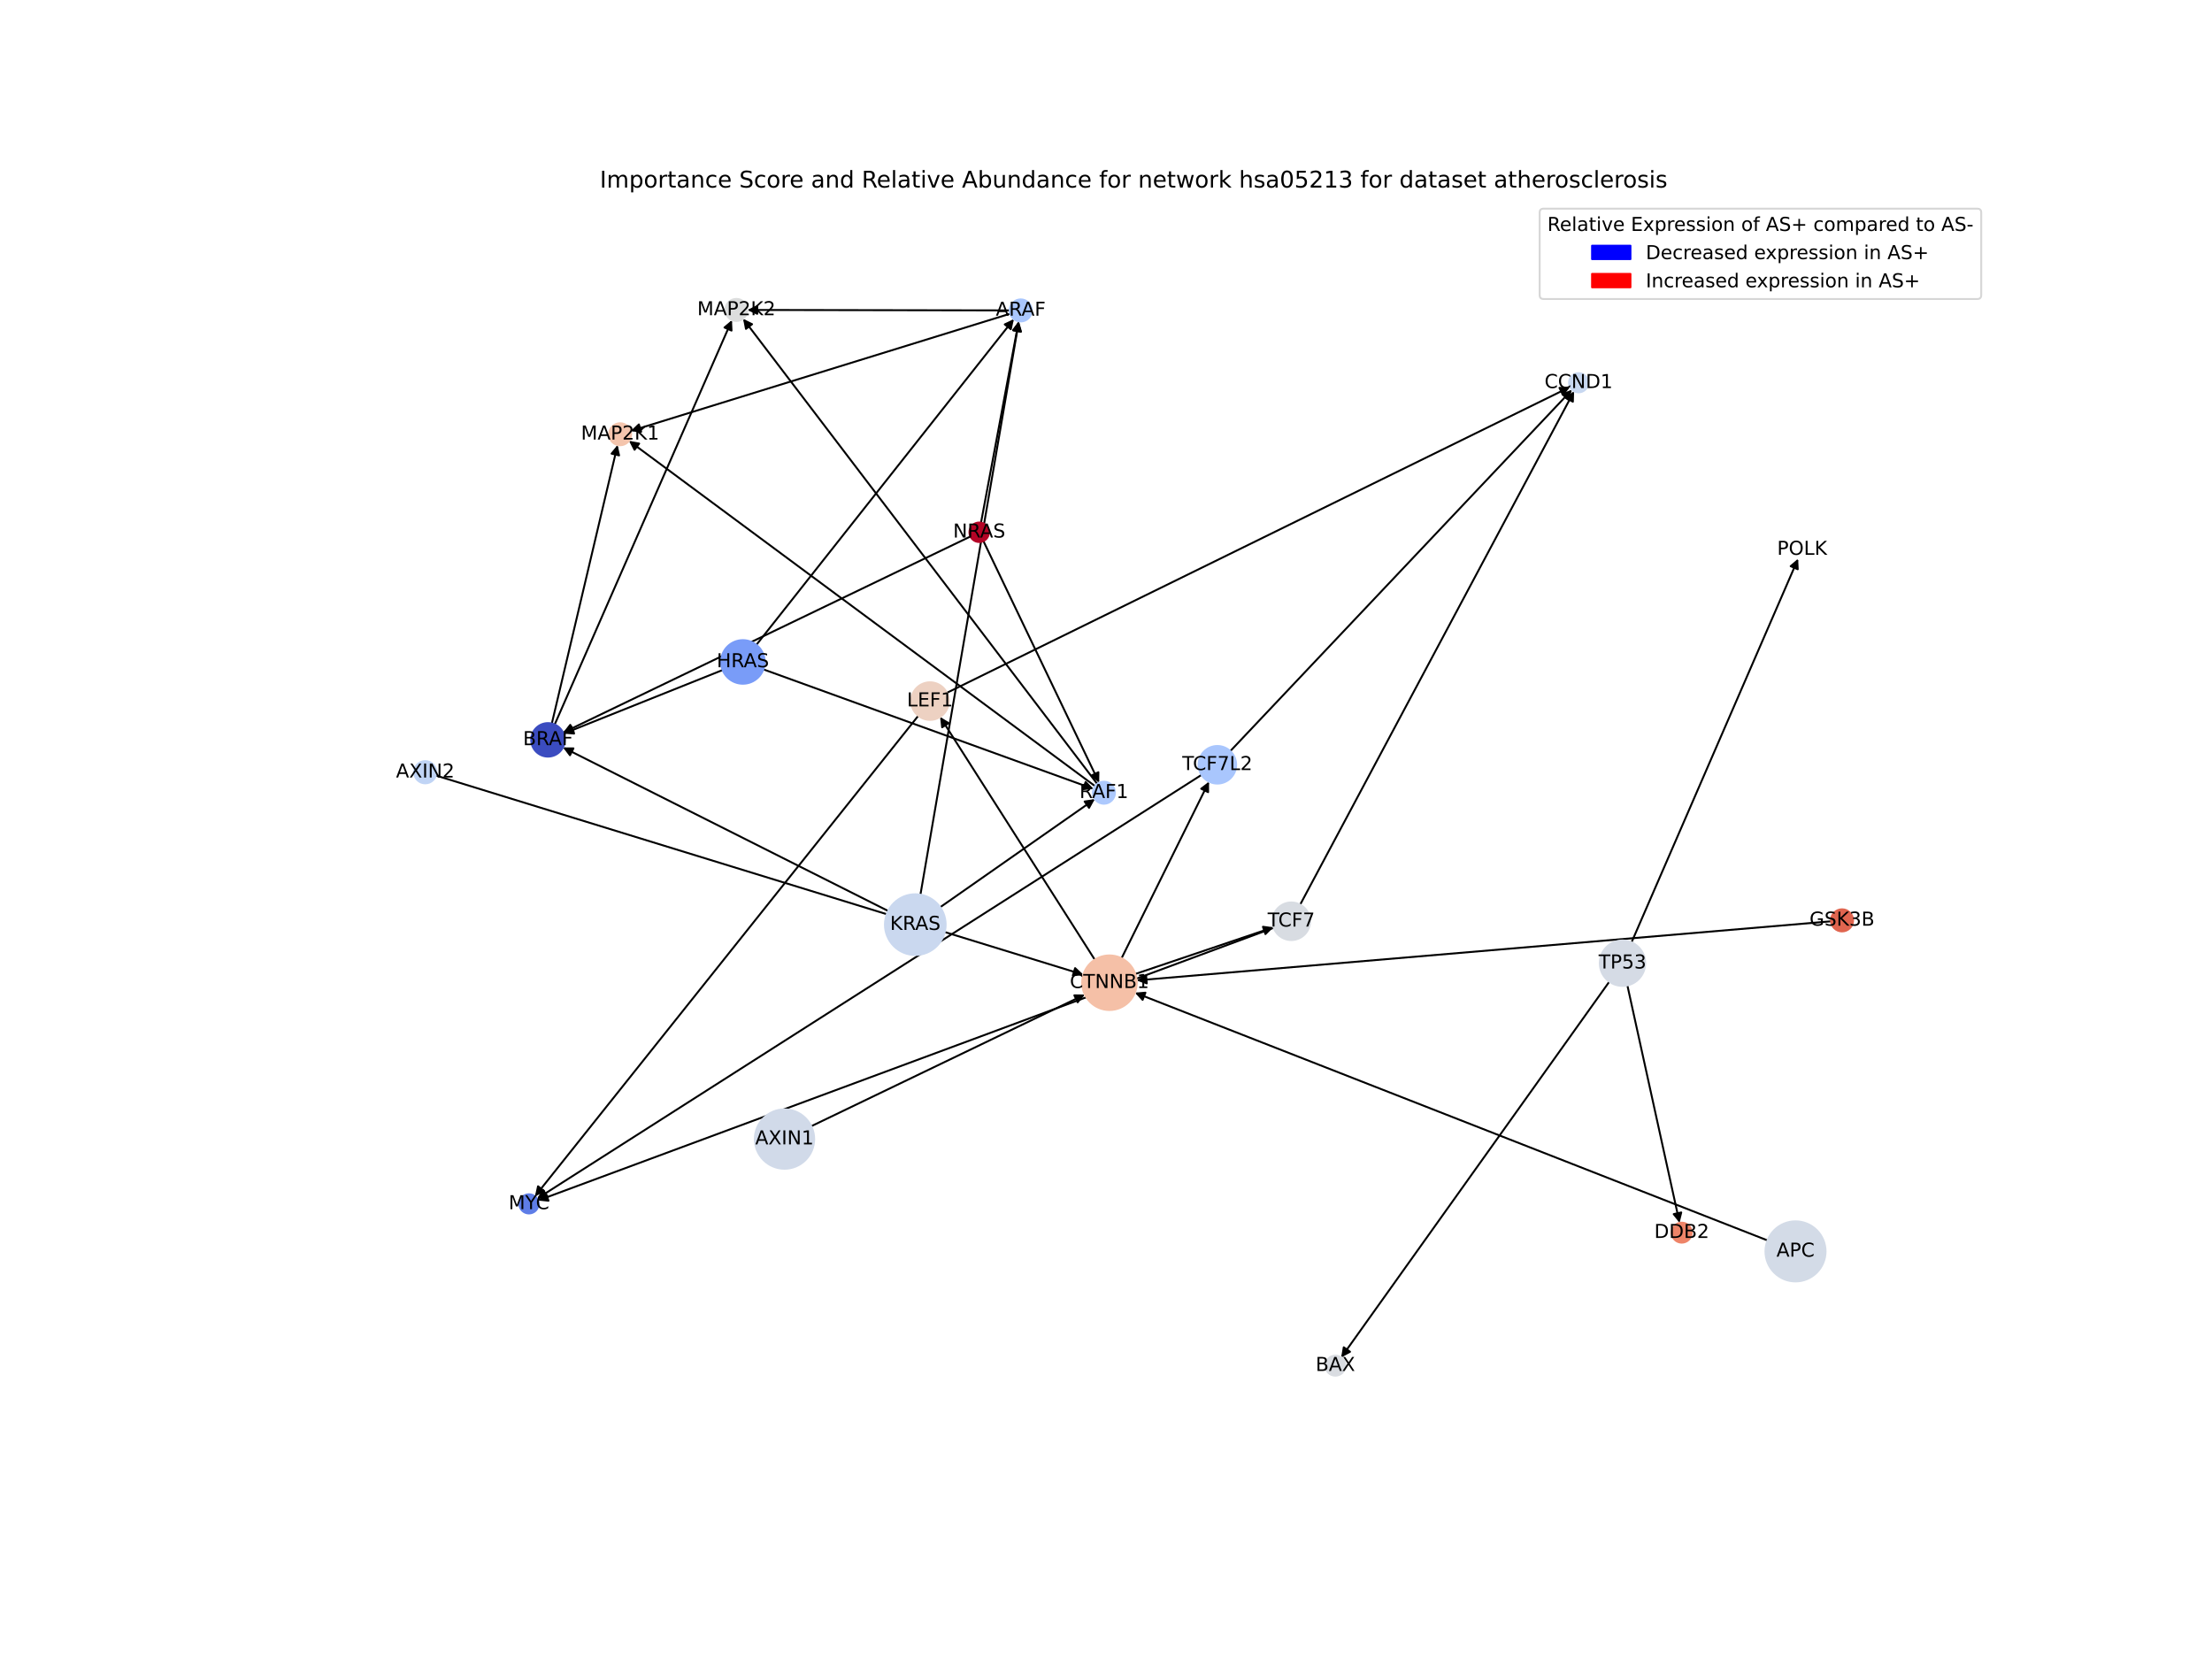 <?xml version="1.0" encoding="utf-8" standalone="no"?>
<!DOCTYPE svg PUBLIC "-//W3C//DTD SVG 1.1//EN"
  "http://www.w3.org/Graphics/SVG/1.1/DTD/svg11.dtd">
<!-- Created with matplotlib (https://matplotlib.org/) -->
<svg height="864pt" version="1.1" viewBox="0 0 1152 864" width="1152pt" xmlns="http://www.w3.org/2000/svg" xmlns:xlink="http://www.w3.org/1999/xlink">
 <defs>
  <style type="text/css">*{stroke-linecap:butt;stroke-linejoin:round;}</style>
 </defs>
 <g id="figure_1">
  <g id="patch_1">
   <path d="M 0 864 
L 1152 864 
L 1152 0 
L 0 0 
z
" style="fill:#ffffff;"/>
  </g>
  <g id="axes_1">
   <g id="patch_2">
    <path clip-path="url(#p8ae74e4970)" d="M 591.265 507.243 
Q 627.247 495.082 662.169 483.279 
" style="fill:none;stroke:#000000;stroke-linecap:round;"/>
    <path clip-path="url(#p8ae74e4970)" d="M 657.739 482.665 
L 662.169 483.279 
L 659.02 486.455 
L 657.739 482.665 
z
" style="stroke:#000000;stroke-linecap:round;"/>
   </g>
   <g id="patch_3">
    <path clip-path="url(#p8ae74e4970)" d="M 584.106 499.058 
Q 606.879 453.063 629.156 408.069 
" style="fill:none;stroke:#000000;stroke-linecap:round;"/>
    <path clip-path="url(#p8ae74e4970)" d="M 625.589 410.766 
L 629.156 408.069 
L 629.174 412.541 
L 625.589 410.766 
z
" style="stroke:#000000;stroke-linecap:round;"/>
   </g>
   <g id="patch_4">
    <path clip-path="url(#p8ae74e4970)" d="M 570.161 499.805 
Q 529.882 436.593 490.204 374.324 
" style="fill:none;stroke:#000000;stroke-linecap:round;"/>
    <path clip-path="url(#p8ae74e4970)" d="M 490.666 378.773 
L 490.204 374.324 
L 494.04 376.623 
L 490.666 378.773 
z
" style="stroke:#000000;stroke-linecap:round;"/>
   </g>
   <g id="patch_5">
    <path clip-path="url(#p8ae74e4970)" d="M 920.518 646.006 
Q 755.779 581.492 592.08 517.386 
" style="fill:none;stroke:#000000;stroke-linecap:round;"/>
    <path clip-path="url(#p8ae74e4970)" d="M 595.075 520.707 
L 592.08 517.386 
L 596.534 516.983 
L 595.075 520.707 
z
" style="stroke:#000000;stroke-linecap:round;"/>
   </g>
   <g id="patch_6">
    <path clip-path="url(#p8ae74e4970)" d="M 953.583 479.809 
Q 772.774 495.199 593.08 510.494 
" style="fill:none;stroke:#000000;stroke-linecap:round;"/>
    <path clip-path="url(#p8ae74e4970)" d="M 597.236 512.147 
L 593.08 510.494 
L 596.896 508.162 
L 597.236 512.147 
z
" style="stroke:#000000;stroke-linecap:round;"/>
   </g>
   <g id="patch_7">
    <path clip-path="url(#p8ae74e4970)" d="M 462.557 474.433 
Q 377.867 431.835 294.176 389.739 
" style="fill:none;stroke:#000000;stroke-linecap:round;"/>
    <path clip-path="url(#p8ae74e4970)" d="M 296.851 393.323 
L 294.176 389.739 
L 298.648 389.749 
L 296.851 393.323 
z
" style="stroke:#000000;stroke-linecap:round;"/>
   </g>
   <g id="patch_8">
    <path clip-path="url(#p8ae74e4970)" d="M 489.637 472.479 
Q 529.924 444.308 569.296 416.777 
" style="fill:none;stroke:#000000;stroke-linecap:round;"/>
    <path clip-path="url(#p8ae74e4970)" d="M 564.871 417.43 
L 569.296 416.777 
L 567.164 420.708 
L 564.871 417.43 
z
" style="stroke:#000000;stroke-linecap:round;"/>
   </g>
   <g id="patch_9">
    <path clip-path="url(#p8ae74e4970)" d="M 479.357 465.954 
Q 504.986 316.644 530.426 168.436 
" style="fill:none;stroke:#000000;stroke-linecap:round;"/>
    <path clip-path="url(#p8ae74e4970)" d="M 527.778 172.04 
L 530.426 168.436 
L 531.721 172.716 
L 527.778 172.04 
z
" style="stroke:#000000;stroke-linecap:round;"/>
   </g>
   <g id="patch_10">
    <path clip-path="url(#p8ae74e4970)" d="M 838.124 511.249 
Q 768.3 609.12 699.126 706.08 
" style="fill:none;stroke:#000000;stroke-linecap:round;"/>
    <path clip-path="url(#p8ae74e4970)" d="M 703.078 703.986 
L 699.126 706.08 
L 699.821 701.663 
L 703.078 703.986 
z
" style="stroke:#000000;stroke-linecap:round;"/>
   </g>
   <g id="patch_11">
    <path clip-path="url(#p8ae74e4970)" d="M 847.529 513.176 
Q 861.125 575.021 874.482 635.775 
" style="fill:none;stroke:#000000;stroke-linecap:round;"/>
    <path clip-path="url(#p8ae74e4970)" d="M 875.576 631.439 
L 874.482 635.775 
L 871.669 632.298 
L 875.576 631.439 
z
" style="stroke:#000000;stroke-linecap:round;"/>
   </g>
   <g id="patch_12">
    <path clip-path="url(#p8ae74e4970)" d="M 849.698 490.781 
Q 893.076 390.876 936.009 291.997 
" style="fill:none;stroke:#000000;stroke-linecap:round;"/>
    <path clip-path="url(#p8ae74e4970)" d="M 932.581 294.869 
L 936.009 291.997 
L 936.25 296.463 
L 932.581 294.869 
z
" style="stroke:#000000;stroke-linecap:round;"/>
   </g>
   <g id="patch_13">
    <path clip-path="url(#p8ae74e4970)" d="M 376.341 348.949 
Q 334.914 365.513 294.524 381.661 
" style="fill:none;stroke:#000000;stroke-linecap:round;"/>
    <path clip-path="url(#p8ae74e4970)" d="M 298.981 382.033 
L 294.524 381.661 
L 297.496 378.319 
L 298.981 382.033 
z
" style="stroke:#000000;stroke-linecap:round;"/>
   </g>
   <g id="patch_14">
    <path clip-path="url(#p8ae74e4970)" d="M 397.559 348.602 
Q 483.54 379.742 568.47 410.502 
" style="fill:none;stroke:#000000;stroke-linecap:round;"/>
    <path clip-path="url(#p8ae74e4970)" d="M 565.39 407.259 
L 568.47 410.502 
L 564.028 411.02 
L 565.39 407.259 
z
" style="stroke:#000000;stroke-linecap:round;"/>
   </g>
   <g id="patch_15">
    <path clip-path="url(#p8ae74e4970)" d="M 393.923 335.827 
Q 460.974 251 527.331 167.051 
" style="fill:none;stroke:#000000;stroke-linecap:round;"/>
    <path clip-path="url(#p8ae74e4970)" d="M 523.281 168.949 
L 527.331 167.051 
L 526.419 171.43 
L 523.281 168.949 
z
" style="stroke:#000000;stroke-linecap:round;"/>
   </g>
   <g id="patch_16">
    <path clip-path="url(#p8ae74e4970)" d="M 505.386 279.406 
Q 399.317 330.468 294.256 381.044 
" style="fill:none;stroke:#000000;stroke-linecap:round;"/>
    <path clip-path="url(#p8ae74e4970)" d="M 298.728 381.111 
L 294.256 381.044 
L 296.993 377.507 
L 298.728 381.111 
z
" style="stroke:#000000;stroke-linecap:round;"/>
   </g>
   <g id="patch_17">
    <path clip-path="url(#p8ae74e4970)" d="M 512.166 281.791 
Q 542.304 344.722 571.958 406.644 
" style="fill:none;stroke:#000000;stroke-linecap:round;"/>
    <path clip-path="url(#p8ae74e4970)" d="M 572.035 402.173 
L 571.958 406.644 
L 568.427 403.901 
L 572.035 402.173 
z
" style="stroke:#000000;stroke-linecap:round;"/>
   </g>
   <g id="patch_18">
    <path clip-path="url(#p8ae74e4970)" d="M 510.904 272.197 
Q 520.718 219.756 530.326 168.414 
" style="fill:none;stroke:#000000;stroke-linecap:round;"/>
    <path clip-path="url(#p8ae74e4970)" d="M 527.624 171.977 
L 530.326 168.414 
L 531.556 172.713 
L 527.624 171.977 
z
" style="stroke:#000000;stroke-linecap:round;"/>
   </g>
   <g id="patch_19">
    <path clip-path="url(#p8ae74e4970)" d="M 422.492 586.523 
Q 493.742 552.24 563.984 518.442 
" style="fill:none;stroke:#000000;stroke-linecap:round;"/>
    <path clip-path="url(#p8ae74e4970)" d="M 559.513 518.374 
L 563.984 518.442 
L 561.247 521.979 
L 559.513 518.374 
z
" style="stroke:#000000;stroke-linecap:round;"/>
   </g>
   <g id="patch_20">
    <path clip-path="url(#p8ae74e4970)" d="M 227.012 403.88 
Q 395.612 455.747 563.144 507.286 
" style="fill:none;stroke:#000000;stroke-linecap:round;"/>
    <path clip-path="url(#p8ae74e4970)" d="M 559.909 504.198 
L 563.144 507.286 
L 558.733 508.021 
L 559.909 504.198 
z
" style="stroke:#000000;stroke-linecap:round;"/>
   </g>
   <g id="patch_21">
    <path clip-path="url(#p8ae74e4970)" d="M 663.321 483.19 
Q 471.741 554.209 281.209 624.839 
" style="fill:none;stroke:#000000;stroke-linecap:round;"/>
    <path clip-path="url(#p8ae74e4970)" d="M 285.654 625.324 
L 281.209 624.839 
L 284.264 621.574 
L 285.654 625.324 
z
" style="stroke:#000000;stroke-linecap:round;"/>
   </g>
   <g id="patch_22">
    <path clip-path="url(#p8ae74e4970)" d="M 677.113 471.146 
Q 748.45 337.445 819.261 204.73 
" style="fill:none;stroke:#000000;stroke-linecap:round;"/>
    <path clip-path="url(#p8ae74e4970)" d="M 815.614 207.317 
L 819.261 204.73 
L 819.143 209.2 
L 815.614 207.317 
z
" style="stroke:#000000;stroke-linecap:round;"/>
   </g>
   <g id="patch_23">
    <path clip-path="url(#p8ae74e4970)" d="M 625.743 403.557 
Q 452.714 513.918 280.627 623.677 
" style="fill:none;stroke:#000000;stroke-linecap:round;"/>
    <path clip-path="url(#p8ae74e4970)" d="M 285.075 623.213 
L 280.627 623.677 
L 282.924 619.84 
L 285.075 623.213 
z
" style="stroke:#000000;stroke-linecap:round;"/>
   </g>
   <g id="patch_24">
    <path clip-path="url(#p8ae74e4970)" d="M 640.722 391.181 
Q 729.713 297.074 817.936 203.78 
" style="fill:none;stroke:#000000;stroke-linecap:round;"/>
    <path clip-path="url(#p8ae74e4970)" d="M 813.735 205.312 
L 817.936 203.78 
L 816.641 208.06 
L 813.735 205.312 
z
" style="stroke:#000000;stroke-linecap:round;"/>
   </g>
   <g id="patch_25">
    <path clip-path="url(#p8ae74e4970)" d="M 478.236 372.777 
Q 378.411 497.919 279.283 622.187 
" style="fill:none;stroke:#000000;stroke-linecap:round;"/>
    <path clip-path="url(#p8ae74e4970)" d="M 283.341 620.307 
L 279.283 622.187 
L 280.214 617.813 
L 283.341 620.307 
z
" style="stroke:#000000;stroke-linecap:round;"/>
   </g>
   <g id="patch_26">
    <path clip-path="url(#p8ae74e4970)" d="M 493.127 360.812 
Q 655.388 281.175 816.645 202.031 
" style="fill:none;stroke:#000000;stroke-linecap:round;"/>
    <path clip-path="url(#p8ae74e4970)" d="M 812.173 201.998 
L 816.645 202.031 
L 813.936 205.589 
L 812.173 201.998 
z
" style="stroke:#000000;stroke-linecap:round;"/>
   </g>
   <g id="patch_27">
    <path clip-path="url(#p8ae74e4970)" d="M 287.389 376.821 
Q 304.513 304.278 321.38 232.824 
" style="fill:none;stroke:#000000;stroke-linecap:round;"/>
    <path clip-path="url(#p8ae74e4970)" d="M 318.515 236.257 
L 321.38 232.824 
L 322.408 237.176 
L 318.515 236.257 
z
" style="stroke:#000000;stroke-linecap:round;"/>
   </g>
   <g id="patch_28">
    <path clip-path="url(#p8ae74e4970)" d="M 288.885 377.325 
Q 335.04 272.002 380.745 167.703 
" style="fill:none;stroke:#000000;stroke-linecap:round;"/>
    <path clip-path="url(#p8ae74e4970)" d="M 377.308 170.564 
L 380.745 167.703 
L 380.971 172.169 
L 377.308 170.564 
z
" style="stroke:#000000;stroke-linecap:round;"/>
   </g>
   <g id="patch_29">
    <path clip-path="url(#p8ae74e4970)" d="M 570.308 409.419 
Q 448.935 319.496 328.461 230.238 
" style="fill:none;stroke:#000000;stroke-linecap:round;"/>
    <path clip-path="url(#p8ae74e4970)" d="M 330.484 234.227 
L 328.461 230.238 
L 332.865 231.013 
L 330.484 234.227 
z
" style="stroke:#000000;stroke-linecap:round;"/>
   </g>
   <g id="patch_30">
    <path clip-path="url(#p8ae74e4970)" d="M 571.441 408.263 
Q 479.214 287.125 387.664 166.877 
" style="fill:none;stroke:#000000;stroke-linecap:round;"/>
    <path clip-path="url(#p8ae74e4970)" d="M 388.496 171.271 
L 387.664 166.877 
L 391.678 168.848 
L 388.496 171.271 
z
" style="stroke:#000000;stroke-linecap:round;"/>
   </g>
   <g id="patch_31">
    <path clip-path="url(#p8ae74e4970)" d="M 526.097 163.362 
Q 427.264 193.914 329.499 224.135 
" style="fill:none;stroke:#000000;stroke-linecap:round;"/>
    <path clip-path="url(#p8ae74e4970)" d="M 333.911 224.865 
L 329.499 224.135 
L 332.73 221.043 
L 333.911 224.865 
z
" style="stroke:#000000;stroke-linecap:round;"/>
   </g>
   <g id="patch_32">
    <path clip-path="url(#p8ae74e4970)" d="M 525.836 161.655 
Q 457.542 161.538 390.367 161.423 
" style="fill:none;stroke:#000000;stroke-linecap:round;"/>
    <path clip-path="url(#p8ae74e4970)" d="M 394.364 163.43 
L 390.367 161.423 
L 394.37 159.43 
L 394.364 163.43 
z
" style="stroke:#000000;stroke-linecap:round;"/>
   </g>
   <g id="PathCollection_1">
    <path clip-path="url(#p8ae74e4970)" d="M 577.801 526.009 
C 581.57 526.009 585.186 524.512 587.852 521.846 
C 590.518 519.18 592.016 515.564 592.016 511.794 
C 592.016 508.025 590.518 504.409 587.852 501.743 
C 585.186 499.077 581.57 497.579 577.801 497.579 
C 574.031 497.579 570.415 499.077 567.749 501.743 
C 565.083 504.409 563.585 508.025 563.585 511.794 
C 563.585 515.564 565.083 519.18 567.749 521.846 
C 570.415 524.512 574.031 526.009 577.801 526.009 
z
" style="fill:#f5c0a7;stroke:#f5c0a7;"/>
    <path clip-path="url(#p8ae74e4970)" d="M 935.094 667.366 
C 939.245 667.366 943.226 665.717 946.161 662.781 
C 949.097 659.846 950.746 655.865 950.746 651.714 
C 950.746 647.563 949.097 643.581 946.161 640.646 
C 943.226 637.711 939.245 636.061 935.094 636.061 
C 930.943 636.061 926.961 637.711 924.026 640.646 
C 921.091 643.581 919.441 647.563 919.441 651.714 
C 919.441 655.865 921.091 659.846 924.026 662.781 
C 926.961 665.717 930.943 667.366 935.094 667.366 
z
" style="fill:#d3dbe7;stroke:#d3dbe7;"/>
    <path clip-path="url(#p8ae74e4970)" d="M 959.326 485.085 
C 960.854 485.085 962.321 484.477 963.402 483.396 
C 964.483 482.315 965.09 480.849 965.09 479.32 
C 965.09 477.792 964.483 476.325 963.402 475.244 
C 962.321 474.163 960.854 473.556 959.326 473.556 
C 957.797 473.556 956.331 474.163 955.25 475.244 
C 954.169 476.325 953.561 477.792 953.561 479.32 
C 953.561 480.849 954.169 482.315 955.25 483.396 
C 956.331 484.477 957.797 485.085 959.326 485.085 
z
" style="fill:#e0654f;stroke:#e0654f;"/>
    <path clip-path="url(#p8ae74e4970)" d="M 822.14 204.335 
C 823.466 204.335 824.738 203.808 825.675 202.87 
C 826.613 201.933 827.14 200.661 827.14 199.335 
C 827.14 198.009 826.613 196.737 825.675 195.799 
C 824.738 194.861 823.466 194.335 822.14 194.335 
C 820.814 194.335 819.542 194.861 818.604 195.799 
C 817.667 196.737 817.14 198.009 817.14 199.335 
C 817.14 200.661 817.667 201.933 818.604 202.87 
C 819.542 203.808 820.814 204.335 822.14 204.335 
z
" style="fill:#c7d7f0;stroke:#c7d7f0;"/>
    <path clip-path="url(#p8ae74e4970)" d="M 275.47 631.967 
C 276.796 631.967 278.068 631.44 279.006 630.502 
C 279.943 629.564 280.47 628.293 280.47 626.967 
C 280.47 625.641 279.943 624.369 279.006 623.431 
C 278.068 622.493 276.796 621.967 275.47 621.967 
C 274.144 621.967 272.872 622.493 271.935 623.431 
C 270.997 624.369 270.47 625.641 270.47 626.967 
C 270.47 628.293 270.997 629.564 271.935 630.502 
C 272.872 631.44 274.144 631.967 275.47 631.967 
z
" style="fill:#5e7de7;stroke:#5e7de7;"/>
    <path clip-path="url(#p8ae74e4970)" d="M 476.682 497.35 
C 480.875 497.35 484.897 495.684 487.862 492.719 
C 490.827 489.753 492.493 485.731 492.493 481.538 
C 492.493 477.345 490.827 473.323 487.862 470.358 
C 484.897 467.393 480.875 465.727 476.682 465.727 
C 472.489 465.727 468.467 467.393 465.502 470.358 
C 462.537 473.323 460.871 477.345 460.871 481.538 
C 460.871 485.731 462.537 489.753 465.502 492.719 
C 468.467 495.684 472.489 497.35 476.682 497.35 
z
" style="fill:#cad8ef;stroke:#cad8ef;"/>
    <path clip-path="url(#p8ae74e4970)" d="M 844.989 513.45 
C 848.125 513.45 851.133 512.204 853.351 509.987 
C 855.568 507.769 856.814 504.761 856.814 501.625 
C 856.814 498.489 855.568 495.482 853.351 493.264 
C 851.133 491.047 848.125 489.801 844.989 489.801 
C 841.853 489.801 838.845 491.047 836.628 493.264 
C 834.411 495.482 833.165 498.489 833.165 501.625 
C 833.165 504.761 834.411 507.769 836.628 509.987 
C 838.845 512.204 841.853 513.45 844.989 513.45 
z
" style="fill:#d5dbe5;stroke:#d5dbe5;"/>
    <path clip-path="url(#p8ae74e4970)" d="M 695.453 716.439 
C 696.835 716.439 698.16 715.89 699.137 714.913 
C 700.114 713.936 700.663 712.611 700.663 711.229 
C 700.663 709.847 700.114 708.522 699.137 707.545 
C 698.16 706.568 696.835 706.019 695.453 706.019 
C 694.071 706.019 692.746 706.568 691.769 707.545 
C 690.792 708.522 690.243 709.847 690.243 711.229 
C 690.243 712.611 690.792 713.936 691.769 714.913 
C 692.746 715.89 694.071 716.439 695.453 716.439 
z
" style="fill:#d9dce1;stroke:#d9dce1;"/>
    <path clip-path="url(#p8ae74e4970)" d="M 875.841 647.167 
C 877.222 647.167 878.548 646.618 879.525 645.641 
C 880.502 644.664 881.051 643.338 881.051 641.957 
C 881.051 640.575 880.502 639.249 879.525 638.272 
C 878.548 637.295 877.222 636.746 875.841 636.746 
C 874.459 636.746 873.133 637.295 872.156 638.272 
C 871.179 639.249 870.63 640.575 870.63 641.957 
C 870.63 643.338 871.179 644.664 872.156 645.641 
C 873.133 646.618 874.459 647.167 875.841 647.167 
z
" style="fill:#ee8468;stroke:#ee8468;"/>
    <path clip-path="url(#p8ae74e4970)" d="M 938.529 291.402 
C 939.911 291.402 941.237 290.853 942.214 289.876 
C 943.191 288.899 943.74 287.574 943.74 286.192 
C 943.74 284.81 943.191 283.485 942.214 282.508 
C 941.237 281.531 939.911 280.982 938.529 280.982 
C 937.148 280.982 935.822 281.531 934.845 282.508 
C 933.868 283.485 933.319 284.81 933.319 286.192 
C 933.319 287.574 933.868 288.899 934.845 289.876 
C 935.822 290.853 937.148 291.402 938.529 291.402 
z
" style="fill:none;"/>
    <path clip-path="url(#p8ae74e4970)" d="M 386.882 356.089 
C 389.893 356.089 392.781 354.892 394.91 352.763 
C 397.04 350.634 398.236 347.746 398.236 344.735 
C 398.236 341.724 397.04 338.835 394.91 336.706 
C 392.781 334.577 389.893 333.381 386.882 333.381 
C 383.871 333.381 380.982 334.577 378.853 336.706 
C 376.724 338.835 375.528 341.724 375.528 344.735 
C 375.528 347.746 376.724 350.634 378.853 352.763 
C 380.982 354.892 383.871 356.089 386.882 356.089 
z
" style="fill:#799cf8;stroke:#799cf8;"/>
    <path clip-path="url(#p8ae74e4970)" d="M 509.968 282.289 
C 511.317 282.289 512.612 281.753 513.566 280.799 
C 514.52 279.844 515.056 278.55 515.056 277.2 
C 515.056 275.851 514.52 274.557 513.566 273.602 
C 512.612 272.648 511.317 272.112 509.968 272.112 
C 508.618 272.112 507.324 272.648 506.369 273.602 
C 505.415 274.557 504.879 275.851 504.879 277.2 
C 504.879 278.55 505.415 279.844 506.369 280.799 
C 507.324 281.753 508.618 282.289 509.968 282.289 
z
" style="fill:#b40426;stroke:#b40426;"/>
    <path clip-path="url(#p8ae74e4970)" d="M 408.565 608.681 
C 412.665 608.681 416.596 607.052 419.495 604.153 
C 422.394 601.255 424.022 597.323 424.022 593.224 
C 424.022 589.125 422.394 585.193 419.495 582.294 
C 416.596 579.396 412.665 577.767 408.565 577.767 
C 404.466 577.767 400.534 579.396 397.636 582.294 
C 394.737 585.193 393.109 589.125 393.109 593.224 
C 393.109 597.323 394.737 601.255 397.636 604.153 
C 400.534 607.052 404.466 608.681 408.565 608.681 
z
" style="fill:#d1dae9;stroke:#d1dae9;"/>
    <path clip-path="url(#p8ae74e4970)" d="M 221.474 407.971 
C 223.011 407.971 224.485 407.361 225.572 406.274 
C 226.659 405.187 227.27 403.713 227.27 402.176 
C 227.27 400.639 226.659 399.165 225.572 398.078 
C 224.485 396.991 223.011 396.381 221.474 396.381 
C 219.937 396.381 218.463 396.991 217.377 398.078 
C 216.29 399.165 215.679 400.639 215.679 402.176 
C 215.679 403.713 216.29 405.187 217.377 406.274 
C 218.463 407.361 219.937 407.971 221.474 407.971 
z
" style="fill:#c0d4f5;stroke:#c0d4f5;"/>
    <path clip-path="url(#p8ae74e4970)" d="M 672.503 489.576 
C 675.099 489.576 677.589 488.544 679.425 486.708 
C 681.26 484.873 682.292 482.383 682.292 479.787 
C 682.292 477.19 681.26 474.7 679.425 472.865 
C 677.589 471.029 675.099 469.997 672.503 469.997 
C 669.906 469.997 667.416 471.029 665.581 472.865 
C 663.745 474.7 662.713 477.19 662.713 479.787 
C 662.713 482.383 663.745 484.873 665.581 486.708 
C 667.416 488.544 669.906 489.576 672.503 489.576 
z
" style="fill:#d8dce2;stroke:#d8dce2;"/>
    <path clip-path="url(#p8ae74e4970)" d="M 633.996 408.083 
C 636.592 408.083 639.082 407.052 640.918 405.216 
C 642.754 403.38 643.785 400.89 643.785 398.294 
C 643.785 395.698 642.754 393.208 640.918 391.372 
C 639.082 389.536 636.592 388.505 633.996 388.505 
C 631.4 388.505 628.91 389.536 627.074 391.372 
C 625.238 393.208 624.207 395.698 624.207 398.294 
C 624.207 400.89 625.238 403.38 627.074 405.216 
C 628.91 407.052 631.4 408.083 633.996 408.083 
z
" style="fill:#a9c6fd;stroke:#a9c6fd;"/>
    <path clip-path="url(#p8ae74e4970)" d="M 484.341 374.913 
C 486.937 374.913 489.427 373.882 491.263 372.046 
C 493.099 370.211 494.13 367.72 494.13 365.124 
C 494.13 362.528 493.099 360.038 491.263 358.202 
C 489.427 356.367 486.937 355.335 484.341 355.335 
C 481.745 355.335 479.255 356.367 477.419 358.202 
C 475.583 360.038 474.552 362.528 474.552 365.124 
C 474.552 367.72 475.583 370.211 477.419 372.046 
C 479.255 373.882 481.745 374.913 484.341 374.913 
z
" style="fill:#edd1c2;stroke:#edd1c2;"/>
    <path clip-path="url(#p8ae74e4970)" d="M 322.954 231.892 
C 324.474 231.892 325.933 231.288 327.008 230.213 
C 328.083 229.137 328.687 227.679 328.687 226.159 
C 328.687 224.638 328.083 223.18 327.008 222.105 
C 325.933 221.029 324.474 220.425 322.954 220.425 
C 321.433 220.425 319.975 221.029 318.9 222.105 
C 317.825 223.18 317.221 224.638 317.221 226.159 
C 317.221 227.679 317.825 229.137 318.9 230.213 
C 319.975 231.288 321.433 231.892 322.954 231.892 
z
" style="fill:#f4c5ad;stroke:#f4c5ad;"/>
    <path clip-path="url(#p8ae74e4970)" d="M 383.502 167.16 
C 385.027 167.16 386.489 166.554 387.567 165.476 
C 388.645 164.398 389.251 162.936 389.251 161.411 
C 389.251 159.886 388.645 158.424 387.567 157.346 
C 386.489 156.268 385.027 155.662 383.502 155.662 
C 381.978 155.662 380.515 156.268 379.437 157.346 
C 378.359 158.424 377.754 159.886 377.754 161.411 
C 377.754 162.936 378.359 164.398 379.437 165.476 
C 380.515 166.554 381.978 167.16 383.502 167.16 
z
" style="fill:#dcdddd;stroke:#dcdddd;"/>
    <path clip-path="url(#p8ae74e4970)" d="M 285.383 394.042 
C 287.698 394.042 289.918 393.123 291.554 391.486 
C 293.191 389.85 294.11 387.63 294.11 385.316 
C 294.11 383.001 293.191 380.782 291.554 379.145 
C 289.918 377.509 287.698 376.589 285.383 376.589 
C 283.069 376.589 280.849 377.509 279.213 379.145 
C 277.576 380.782 276.657 383.001 276.657 385.316 
C 276.657 387.63 277.576 389.85 279.213 391.486 
C 280.849 393.123 283.069 394.042 285.383 394.042 
z
" style="fill:#3b4cc0;stroke:#3b4cc0;"/>
    <path clip-path="url(#p8ae74e4970)" d="M 574.925 418.589 
C 576.45 418.589 577.912 417.983 578.99 416.905 
C 580.069 415.827 580.674 414.364 580.674 412.84 
C 580.674 411.315 580.069 409.853 578.99 408.775 
C 577.912 407.697 576.45 407.091 574.925 407.091 
C 573.401 407.091 571.939 407.697 570.86 408.775 
C 569.782 409.853 569.177 411.315 569.177 412.84 
C 569.177 414.364 569.782 415.827 570.86 416.905 
C 571.939 417.983 573.401 418.589 574.925 418.589 
z
" style="fill:#adc9fd;stroke:#adc9fd;"/>
    <path clip-path="url(#p8ae74e4970)" d="M 531.589 167.413 
C 533.113 167.413 534.576 166.808 535.654 165.73 
C 536.732 164.652 537.337 163.189 537.337 161.665 
C 537.337 160.14 536.732 158.678 535.654 157.6 
C 534.576 156.522 533.113 155.916 531.589 155.916 
C 530.064 155.916 528.602 156.522 527.524 157.6 
C 526.446 158.678 525.84 160.14 525.84 161.665 
C 525.84 163.189 526.446 164.652 527.524 165.73 
C 528.602 166.808 530.064 167.413 531.589 167.413 
z
" style="fill:#a9c6fd;stroke:#a9c6fd;"/>
   </g>
   <g id="text_1">
    <g clip-path="url(#p8ae74e4970)">
     <!-- CTNNB1 -->
     <g transform="translate(557.162 514.554)scale(0.1 -0.1)">
      <defs>
       <path d="M 64.406 67.281 
L 64.406 56.891 
Q 59.422 61.531 53.781 63.812 
Q 48.141 66.109 41.797 66.109 
Q 29.297 66.109 22.656 58.469 
Q 16.016 50.828 16.016 36.375 
Q 16.016 21.969 22.656 14.328 
Q 29.297 6.688 41.797 6.688 
Q 48.141 6.688 53.781 8.984 
Q 59.422 11.281 64.406 15.922 
L 64.406 5.609 
Q 59.234 2.094 53.438 0.328 
Q 47.656 -1.422 41.219 -1.422 
Q 24.656 -1.422 15.125 8.703 
Q 5.609 18.844 5.609 36.375 
Q 5.609 53.953 15.125 64.078 
Q 24.656 74.219 41.219 74.219 
Q 47.75 74.219 53.531 72.484 
Q 59.328 70.75 64.406 67.281 
z
" id="DejaVuSans-67"/>
       <path d="M -0.297 72.906 
L 61.375 72.906 
L 61.375 64.594 
L 35.5 64.594 
L 35.5 0 
L 25.594 0 
L 25.594 64.594 
L -0.297 64.594 
z
" id="DejaVuSans-84"/>
       <path d="M 9.812 72.906 
L 23.094 72.906 
L 55.422 11.922 
L 55.422 72.906 
L 64.984 72.906 
L 64.984 0 
L 51.703 0 
L 19.391 60.984 
L 19.391 0 
L 9.812 0 
z
" id="DejaVuSans-78"/>
       <path d="M 19.672 34.812 
L 19.672 8.109 
L 35.5 8.109 
Q 43.453 8.109 47.281 11.406 
Q 51.125 14.703 51.125 21.484 
Q 51.125 28.328 47.281 31.562 
Q 43.453 34.812 35.5 34.812 
z
M 19.672 64.797 
L 19.672 42.828 
L 34.281 42.828 
Q 41.5 42.828 45.031 45.531 
Q 48.578 48.25 48.578 53.812 
Q 48.578 59.328 45.031 62.062 
Q 41.5 64.797 34.281 64.797 
z
M 9.812 72.906 
L 35.016 72.906 
Q 46.297 72.906 52.391 68.219 
Q 58.5 63.531 58.5 54.891 
Q 58.5 48.188 55.375 44.234 
Q 52.25 40.281 46.188 39.312 
Q 53.469 37.75 57.5 32.781 
Q 61.531 27.828 61.531 20.406 
Q 61.531 10.641 54.891 5.312 
Q 48.25 0 35.984 0 
L 9.812 0 
z
" id="DejaVuSans-66"/>
       <path d="M 12.406 8.297 
L 28.516 8.297 
L 28.516 63.922 
L 10.984 60.406 
L 10.984 69.391 
L 28.422 72.906 
L 38.281 72.906 
L 38.281 8.297 
L 54.391 8.297 
L 54.391 0 
L 12.406 0 
z
" id="DejaVuSans-49"/>
      </defs>
      <use xlink:href="#DejaVuSans-67"/>
      <use x="69.824" xlink:href="#DejaVuSans-84"/>
      <use x="130.908" xlink:href="#DejaVuSans-78"/>
      <use x="205.713" xlink:href="#DejaVuSans-78"/>
      <use x="280.518" xlink:href="#DejaVuSans-66"/>
      <use x="349.121" xlink:href="#DejaVuSans-49"/>
     </g>
    </g>
   </g>
   <g id="text_2">
    <g clip-path="url(#p8ae74e4970)">
     <!-- APC -->
     <g transform="translate(925.167 654.473)scale(0.1 -0.1)">
      <defs>
       <path d="M 34.188 63.188 
L 20.797 26.906 
L 47.609 26.906 
z
M 28.609 72.906 
L 39.797 72.906 
L 67.578 0 
L 57.328 0 
L 50.688 18.703 
L 17.828 18.703 
L 11.188 0 
L 0.781 0 
z
" id="DejaVuSans-65"/>
       <path d="M 19.672 64.797 
L 19.672 37.406 
L 32.078 37.406 
Q 38.969 37.406 42.719 40.969 
Q 46.484 44.531 46.484 51.125 
Q 46.484 57.672 42.719 61.234 
Q 38.969 64.797 32.078 64.797 
z
M 9.812 72.906 
L 32.078 72.906 
Q 44.344 72.906 50.609 67.359 
Q 56.891 61.812 56.891 51.125 
Q 56.891 40.328 50.609 34.812 
Q 44.344 29.297 32.078 29.297 
L 19.672 29.297 
L 19.672 0 
L 9.812 0 
z
" id="DejaVuSans-80"/>
      </defs>
      <use xlink:href="#DejaVuSans-65"/>
      <use x="68.408" xlink:href="#DejaVuSans-80"/>
      <use x="128.711" xlink:href="#DejaVuSans-67"/>
     </g>
    </g>
   </g>
   <g id="text_3">
    <g clip-path="url(#p8ae74e4970)">
     <!-- GSK3B -->
     <g transform="translate(942.387 482.08)scale(0.1 -0.1)">
      <defs>
       <path d="M 59.516 10.406 
L 59.516 29.984 
L 43.406 29.984 
L 43.406 38.094 
L 69.281 38.094 
L 69.281 6.781 
Q 63.578 2.734 56.688 0.656 
Q 49.812 -1.422 42 -1.422 
Q 24.906 -1.422 15.25 8.562 
Q 5.609 18.562 5.609 36.375 
Q 5.609 54.25 15.25 64.234 
Q 24.906 74.219 42 74.219 
Q 49.125 74.219 55.547 72.453 
Q 61.969 70.703 67.391 67.281 
L 67.391 56.781 
Q 61.922 61.422 55.766 63.766 
Q 49.609 66.109 42.828 66.109 
Q 29.438 66.109 22.719 58.641 
Q 16.016 51.172 16.016 36.375 
Q 16.016 21.625 22.719 14.156 
Q 29.438 6.688 42.828 6.688 
Q 48.047 6.688 52.141 7.594 
Q 56.25 8.5 59.516 10.406 
z
" id="DejaVuSans-71"/>
       <path d="M 53.516 70.516 
L 53.516 60.891 
Q 47.906 63.578 42.922 64.891 
Q 37.938 66.219 33.297 66.219 
Q 25.25 66.219 20.875 63.094 
Q 16.5 59.969 16.5 54.203 
Q 16.5 49.359 19.406 46.891 
Q 22.312 44.438 30.422 42.922 
L 36.375 41.703 
Q 47.406 39.594 52.656 34.297 
Q 57.906 29 57.906 20.125 
Q 57.906 9.516 50.797 4.047 
Q 43.703 -1.422 29.984 -1.422 
Q 24.812 -1.422 18.969 -0.25 
Q 13.141 0.922 6.891 3.219 
L 6.891 13.375 
Q 12.891 10.016 18.656 8.297 
Q 24.422 6.594 29.984 6.594 
Q 38.422 6.594 43.016 9.906 
Q 47.609 13.234 47.609 19.391 
Q 47.609 24.75 44.312 27.781 
Q 41.016 30.812 33.5 32.328 
L 27.484 33.5 
Q 16.453 35.688 11.516 40.375 
Q 6.594 45.062 6.594 53.422 
Q 6.594 63.094 13.406 68.656 
Q 20.219 74.219 32.172 74.219 
Q 37.312 74.219 42.625 73.281 
Q 47.953 72.359 53.516 70.516 
z
" id="DejaVuSans-83"/>
       <path d="M 9.812 72.906 
L 19.672 72.906 
L 19.672 42.094 
L 52.391 72.906 
L 65.094 72.906 
L 28.906 38.922 
L 67.672 0 
L 54.688 0 
L 19.672 35.109 
L 19.672 0 
L 9.812 0 
z
" id="DejaVuSans-75"/>
       <path d="M 40.578 39.312 
Q 47.656 37.797 51.625 33 
Q 55.609 28.219 55.609 21.188 
Q 55.609 10.406 48.188 4.484 
Q 40.766 -1.422 27.094 -1.422 
Q 22.516 -1.422 17.656 -0.516 
Q 12.797 0.391 7.625 2.203 
L 7.625 11.719 
Q 11.719 9.328 16.594 8.109 
Q 21.484 6.891 26.812 6.891 
Q 36.078 6.891 40.938 10.547 
Q 45.797 14.203 45.797 21.188 
Q 45.797 27.641 41.281 31.266 
Q 36.766 34.906 28.719 34.906 
L 20.219 34.906 
L 20.219 43.016 
L 29.109 43.016 
Q 36.375 43.016 40.234 45.922 
Q 44.094 48.828 44.094 54.297 
Q 44.094 59.906 40.109 62.906 
Q 36.141 65.922 28.719 65.922 
Q 24.656 65.922 20.016 65.031 
Q 15.375 64.156 9.812 62.312 
L 9.812 71.094 
Q 15.438 72.656 20.344 73.438 
Q 25.25 74.219 29.594 74.219 
Q 40.828 74.219 47.359 69.109 
Q 53.906 64.016 53.906 55.328 
Q 53.906 49.266 50.438 45.094 
Q 46.969 40.922 40.578 39.312 
z
" id="DejaVuSans-51"/>
      </defs>
      <use xlink:href="#DejaVuSans-71"/>
      <use x="77.49" xlink:href="#DejaVuSans-83"/>
      <use x="140.967" xlink:href="#DejaVuSans-75"/>
      <use x="206.543" xlink:href="#DejaVuSans-51"/>
      <use x="270.166" xlink:href="#DejaVuSans-66"/>
     </g>
    </g>
   </g>
   <g id="text_4">
    <g clip-path="url(#p8ae74e4970)">
     <!-- CCND1 -->
     <g transform="translate(804.385 202.094)scale(0.1 -0.1)">
      <defs>
       <path d="M 19.672 64.797 
L 19.672 8.109 
L 31.594 8.109 
Q 46.688 8.109 53.688 14.938 
Q 60.688 21.781 60.688 36.531 
Q 60.688 51.172 53.688 57.984 
Q 46.688 64.797 31.594 64.797 
z
M 9.812 72.906 
L 30.078 72.906 
Q 51.266 72.906 61.172 64.094 
Q 71.094 55.281 71.094 36.531 
Q 71.094 17.672 61.125 8.828 
Q 51.172 0 30.078 0 
L 9.812 0 
z
" id="DejaVuSans-68"/>
      </defs>
      <use xlink:href="#DejaVuSans-67"/>
      <use x="69.824" xlink:href="#DejaVuSans-67"/>
      <use x="139.648" xlink:href="#DejaVuSans-78"/>
      <use x="214.453" xlink:href="#DejaVuSans-68"/>
      <use x="291.455" xlink:href="#DejaVuSans-49"/>
     </g>
    </g>
   </g>
   <g id="text_5">
    <g clip-path="url(#p8ae74e4970)">
     <!-- MYC -->
     <g transform="translate(264.886 629.726)scale(0.1 -0.1)">
      <defs>
       <path d="M 9.812 72.906 
L 24.516 72.906 
L 43.109 23.297 
L 61.812 72.906 
L 76.516 72.906 
L 76.516 0 
L 66.891 0 
L 66.891 64.016 
L 48.094 14.016 
L 38.188 14.016 
L 19.391 64.016 
L 19.391 0 
L 9.812 0 
z
" id="DejaVuSans-77"/>
       <path d="M -0.203 72.906 
L 10.406 72.906 
L 30.609 42.922 
L 50.688 72.906 
L 61.281 72.906 
L 35.5 34.719 
L 35.5 0 
L 25.594 0 
L 25.594 34.719 
z
" id="DejaVuSans-89"/>
      </defs>
      <use xlink:href="#DejaVuSans-77"/>
      <use x="86.279" xlink:href="#DejaVuSans-89"/>
      <use x="141.863" xlink:href="#DejaVuSans-67"/>
     </g>
    </g>
   </g>
   <g id="text_6">
    <g clip-path="url(#p8ae74e4970)">
     <!-- KRAS -->
     <g transform="translate(463.534 484.298)scale(0.1 -0.1)">
      <defs>
       <path d="M 44.391 34.188 
Q 47.562 33.109 50.562 29.594 
Q 53.562 26.078 56.594 19.922 
L 66.609 0 
L 56 0 
L 46.688 18.703 
Q 43.062 26.031 39.672 28.422 
Q 36.281 30.812 30.422 30.812 
L 19.672 30.812 
L 19.672 0 
L 9.812 0 
L 9.812 72.906 
L 32.078 72.906 
Q 44.578 72.906 50.734 67.672 
Q 56.891 62.453 56.891 51.906 
Q 56.891 45.016 53.688 40.469 
Q 50.484 35.938 44.391 34.188 
z
M 19.672 64.797 
L 19.672 38.922 
L 32.078 38.922 
Q 39.203 38.922 42.844 42.219 
Q 46.484 45.516 46.484 51.906 
Q 46.484 58.297 42.844 61.547 
Q 39.203 64.797 32.078 64.797 
z
" id="DejaVuSans-82"/>
      </defs>
      <use xlink:href="#DejaVuSans-75"/>
      <use x="65.576" xlink:href="#DejaVuSans-82"/>
      <use x="131.059" xlink:href="#DejaVuSans-65"/>
      <use x="199.467" xlink:href="#DejaVuSans-83"/>
     </g>
    </g>
   </g>
   <g id="text_7">
    <g clip-path="url(#p8ae74e4970)">
     <!-- TP53 -->
     <g transform="translate(832.558 504.385)scale(0.1 -0.1)">
      <defs>
       <path d="M 10.797 72.906 
L 49.516 72.906 
L 49.516 64.594 
L 19.828 64.594 
L 19.828 46.734 
Q 21.969 47.469 24.109 47.828 
Q 26.266 48.188 28.422 48.188 
Q 40.625 48.188 47.75 41.5 
Q 54.891 34.812 54.891 23.391 
Q 54.891 11.625 47.562 5.094 
Q 40.234 -1.422 26.906 -1.422 
Q 22.312 -1.422 17.547 -0.641 
Q 12.797 0.141 7.719 1.703 
L 7.719 11.625 
Q 12.109 9.234 16.797 8.062 
Q 21.484 6.891 26.703 6.891 
Q 35.156 6.891 40.078 11.328 
Q 45.016 15.766 45.016 23.391 
Q 45.016 31 40.078 35.438 
Q 35.156 39.891 26.703 39.891 
Q 22.75 39.891 18.812 39.016 
Q 14.891 38.141 10.797 36.281 
z
" id="DejaVuSans-53"/>
      </defs>
      <use xlink:href="#DejaVuSans-84"/>
      <use x="61.084" xlink:href="#DejaVuSans-80"/>
      <use x="121.387" xlink:href="#DejaVuSans-53"/>
      <use x="185.01" xlink:href="#DejaVuSans-51"/>
     </g>
    </g>
   </g>
   <g id="text_8">
    <g clip-path="url(#p8ae74e4970)">
     <!-- BAX -->
     <g transform="translate(685.177 713.988)scale(0.1 -0.1)">
      <defs>
       <path d="M 6.297 72.906 
L 16.891 72.906 
L 35.016 45.797 
L 53.219 72.906 
L 63.812 72.906 
L 40.375 37.891 
L 65.375 0 
L 54.781 0 
L 34.281 31 
L 13.625 0 
L 2.984 0 
L 29 38.922 
z
" id="DejaVuSans-88"/>
      </defs>
      <use xlink:href="#DejaVuSans-66"/>
      <use x="68.604" xlink:href="#DejaVuSans-65"/>
      <use x="137.012" xlink:href="#DejaVuSans-88"/>
     </g>
    </g>
   </g>
   <g id="text_9">
    <g clip-path="url(#p8ae74e4970)">
     <!-- DDB2 -->
     <g transform="translate(861.529 644.716)scale(0.1 -0.1)">
      <defs>
       <path d="M 19.188 8.297 
L 53.609 8.297 
L 53.609 0 
L 7.328 0 
L 7.328 8.297 
Q 12.938 14.109 22.625 23.891 
Q 32.328 33.688 34.812 36.531 
Q 39.547 41.844 41.422 45.531 
Q 43.312 49.219 43.312 52.781 
Q 43.312 58.594 39.234 62.25 
Q 35.156 65.922 28.609 65.922 
Q 23.969 65.922 18.812 64.312 
Q 13.672 62.703 7.812 59.422 
L 7.812 69.391 
Q 13.766 71.781 18.938 73 
Q 24.125 74.219 28.422 74.219 
Q 39.75 74.219 46.484 68.547 
Q 53.219 62.891 53.219 53.422 
Q 53.219 48.922 51.531 44.891 
Q 49.859 40.875 45.406 35.406 
Q 44.188 33.984 37.641 27.219 
Q 31.109 20.453 19.188 8.297 
z
" id="DejaVuSans-50"/>
      </defs>
      <use xlink:href="#DejaVuSans-68"/>
      <use x="77.002" xlink:href="#DejaVuSans-68"/>
      <use x="154.004" xlink:href="#DejaVuSans-66"/>
      <use x="222.607" xlink:href="#DejaVuSans-50"/>
     </g>
    </g>
   </g>
   <g id="text_10">
    <g clip-path="url(#p8ae74e4970)">
     <!-- POLK -->
     <g transform="translate(925.514 288.951)scale(0.1 -0.1)">
      <defs>
       <path d="M 39.406 66.219 
Q 28.656 66.219 22.328 58.203 
Q 16.016 50.203 16.016 36.375 
Q 16.016 22.609 22.328 14.594 
Q 28.656 6.594 39.406 6.594 
Q 50.141 6.594 56.422 14.594 
Q 62.703 22.609 62.703 36.375 
Q 62.703 50.203 56.422 58.203 
Q 50.141 66.219 39.406 66.219 
z
M 39.406 74.219 
Q 54.734 74.219 63.906 63.938 
Q 73.094 53.656 73.094 36.375 
Q 73.094 19.141 63.906 8.859 
Q 54.734 -1.422 39.406 -1.422 
Q 24.031 -1.422 14.812 8.828 
Q 5.609 19.094 5.609 36.375 
Q 5.609 53.656 14.812 63.938 
Q 24.031 74.219 39.406 74.219 
z
" id="DejaVuSans-79"/>
       <path d="M 9.812 72.906 
L 19.672 72.906 
L 19.672 8.297 
L 55.172 8.297 
L 55.172 0 
L 9.812 0 
z
" id="DejaVuSans-76"/>
      </defs>
      <use xlink:href="#DejaVuSans-80"/>
      <use x="60.303" xlink:href="#DejaVuSans-79"/>
      <use x="139.014" xlink:href="#DejaVuSans-76"/>
      <use x="194.727" xlink:href="#DejaVuSans-75"/>
     </g>
    </g>
   </g>
   <g id="text_11">
    <g clip-path="url(#p8ae74e4970)">
     <!-- HRAS -->
     <g transform="translate(373.253 347.494)scale(0.1 -0.1)">
      <defs>
       <path d="M 9.812 72.906 
L 19.672 72.906 
L 19.672 43.016 
L 55.516 43.016 
L 55.516 72.906 
L 65.375 72.906 
L 65.375 0 
L 55.516 0 
L 55.516 34.719 
L 19.672 34.719 
L 19.672 0 
L 9.812 0 
z
" id="DejaVuSans-72"/>
      </defs>
      <use xlink:href="#DejaVuSans-72"/>
      <use x="75.195" xlink:href="#DejaVuSans-82"/>
      <use x="140.678" xlink:href="#DejaVuSans-65"/>
      <use x="209.086" xlink:href="#DejaVuSans-83"/>
     </g>
    </g>
   </g>
   <g id="text_12">
    <g clip-path="url(#p8ae74e4970)">
     <!-- NRAS -->
     <g transform="translate(496.358 279.96)scale(0.1 -0.1)">
      <use xlink:href="#DejaVuSans-78"/>
      <use x="74.805" xlink:href="#DejaVuSans-82"/>
      <use x="140.287" xlink:href="#DejaVuSans-65"/>
      <use x="208.695" xlink:href="#DejaVuSans-83"/>
     </g>
    </g>
   </g>
   <g id="text_13">
    <g clip-path="url(#p8ae74e4970)">
     <!-- AXIN1 -->
     <g transform="translate(393.323 595.983)scale(0.1 -0.1)">
      <defs>
       <path d="M 9.812 72.906 
L 19.672 72.906 
L 19.672 0 
L 9.812 0 
z
" id="DejaVuSans-73"/>
      </defs>
      <use xlink:href="#DejaVuSans-65"/>
      <use x="68.408" xlink:href="#DejaVuSans-88"/>
      <use x="136.914" xlink:href="#DejaVuSans-73"/>
      <use x="166.406" xlink:href="#DejaVuSans-78"/>
      <use x="241.211" xlink:href="#DejaVuSans-49"/>
     </g>
    </g>
   </g>
   <g id="text_14">
    <g clip-path="url(#p8ae74e4970)">
     <!-- AXIN2 -->
     <g transform="translate(206.232 404.935)scale(0.1 -0.1)">
      <use xlink:href="#DejaVuSans-65"/>
      <use x="68.408" xlink:href="#DejaVuSans-88"/>
      <use x="136.914" xlink:href="#DejaVuSans-73"/>
      <use x="166.406" xlink:href="#DejaVuSans-78"/>
      <use x="241.211" xlink:href="#DejaVuSans-50"/>
     </g>
    </g>
   </g>
   <g id="text_15">
    <g clip-path="url(#p8ae74e4970)">
     <!-- TCF7 -->
     <g transform="translate(660.194 482.546)scale(0.1 -0.1)">
      <defs>
       <path d="M 9.812 72.906 
L 51.703 72.906 
L 51.703 64.594 
L 19.672 64.594 
L 19.672 43.109 
L 48.578 43.109 
L 48.578 34.812 
L 19.672 34.812 
L 19.672 0 
L 9.812 0 
z
" id="DejaVuSans-70"/>
       <path d="M 8.203 72.906 
L 55.078 72.906 
L 55.078 68.703 
L 28.609 0 
L 18.312 0 
L 43.219 64.594 
L 8.203 64.594 
z
" id="DejaVuSans-55"/>
      </defs>
      <use xlink:href="#DejaVuSans-84"/>
      <use x="55.209" xlink:href="#DejaVuSans-67"/>
      <use x="125.033" xlink:href="#DejaVuSans-70"/>
      <use x="182.553" xlink:href="#DejaVuSans-55"/>
     </g>
    </g>
   </g>
   <g id="text_16">
    <g clip-path="url(#p8ae74e4970)">
     <!-- TCF7L2 -->
     <g transform="translate(615.72 401.053)scale(0.1 -0.1)">
      <use xlink:href="#DejaVuSans-84"/>
      <use x="55.209" xlink:href="#DejaVuSans-67"/>
      <use x="125.033" xlink:href="#DejaVuSans-70"/>
      <use x="182.553" xlink:href="#DejaVuSans-55"/>
      <use x="246.176" xlink:href="#DejaVuSans-76"/>
      <use x="301.889" xlink:href="#DejaVuSans-50"/>
     </g>
    </g>
   </g>
   <g id="text_17">
    <g clip-path="url(#p8ae74e4970)">
     <!-- LEF1 -->
     <g transform="translate(472.339 367.884)scale(0.1 -0.1)">
      <defs>
       <path d="M 9.812 72.906 
L 55.906 72.906 
L 55.906 64.594 
L 19.672 64.594 
L 19.672 43.016 
L 54.391 43.016 
L 54.391 34.719 
L 19.672 34.719 
L 19.672 8.297 
L 56.781 8.297 
L 56.781 0 
L 9.812 0 
z
" id="DejaVuSans-69"/>
      </defs>
      <use xlink:href="#DejaVuSans-76"/>
      <use x="55.713" xlink:href="#DejaVuSans-69"/>
      <use x="118.896" xlink:href="#DejaVuSans-70"/>
      <use x="176.416" xlink:href="#DejaVuSans-49"/>
     </g>
    </g>
   </g>
   <g id="text_18">
    <g clip-path="url(#p8ae74e4970)">
     <!-- MAP2K1 -->
     <g transform="translate(302.563 228.918)scale(0.1 -0.1)">
      <use xlink:href="#DejaVuSans-77"/>
      <use x="86.279" xlink:href="#DejaVuSans-65"/>
      <use x="154.688" xlink:href="#DejaVuSans-80"/>
      <use x="214.99" xlink:href="#DejaVuSans-50"/>
      <use x="278.613" xlink:href="#DejaVuSans-75"/>
      <use x="344.189" xlink:href="#DejaVuSans-49"/>
     </g>
    </g>
   </g>
   <g id="text_19">
    <g clip-path="url(#p8ae74e4970)">
     <!-- MAP2K2 -->
     <g transform="translate(363.112 164.17)scale(0.1 -0.1)">
      <use xlink:href="#DejaVuSans-77"/>
      <use x="86.279" xlink:href="#DejaVuSans-65"/>
      <use x="154.688" xlink:href="#DejaVuSans-80"/>
      <use x="214.99" xlink:href="#DejaVuSans-50"/>
      <use x="278.613" xlink:href="#DejaVuSans-75"/>
      <use x="344.189" xlink:href="#DejaVuSans-50"/>
     </g>
    </g>
   </g>
   <g id="text_20">
    <g clip-path="url(#p8ae74e4970)">
     <!-- BRAF -->
     <g transform="translate(272.383 388.075)scale(0.1 -0.1)">
      <use xlink:href="#DejaVuSans-66"/>
      <use x="68.604" xlink:href="#DejaVuSans-82"/>
      <use x="134.086" xlink:href="#DejaVuSans-65"/>
      <use x="202.494" xlink:href="#DejaVuSans-70"/>
     </g>
    </g>
   </g>
   <g id="text_21">
    <g clip-path="url(#p8ae74e4970)">
     <!-- RAF1 -->
     <g transform="translate(562.174 415.599)scale(0.1 -0.1)">
      <use xlink:href="#DejaVuSans-82"/>
      <use x="65.482" xlink:href="#DejaVuSans-65"/>
      <use x="133.891" xlink:href="#DejaVuSans-70"/>
      <use x="191.41" xlink:href="#DejaVuSans-49"/>
     </g>
    </g>
   </g>
   <g id="text_22">
    <g clip-path="url(#p8ae74e4970)">
     <!-- ARAF -->
     <g transform="translate(518.598 164.424)scale(0.1 -0.1)">
      <use xlink:href="#DejaVuSans-65"/>
      <use x="68.408" xlink:href="#DejaVuSans-82"/>
      <use x="133.891" xlink:href="#DejaVuSans-65"/>
      <use x="202.299" xlink:href="#DejaVuSans-70"/>
     </g>
    </g>
   </g>
   <g id="text_23">
    <!-- Importance Score and Relative Abundance for network hsa05213 for dataset atherosclerosis -->
    <g transform="translate(312.388 97.68)scale(0.12 -0.12)">
     <defs>
      <path d="M 52 44.188 
Q 55.375 50.25 60.062 53.125 
Q 64.75 56 71.094 56 
Q 79.641 56 84.281 50.016 
Q 88.922 44.047 88.922 33.016 
L 88.922 0 
L 79.891 0 
L 79.891 32.719 
Q 79.891 40.578 77.094 44.375 
Q 74.312 48.188 68.609 48.188 
Q 61.625 48.188 57.562 43.547 
Q 53.516 38.922 53.516 30.906 
L 53.516 0 
L 44.484 0 
L 44.484 32.719 
Q 44.484 40.625 41.703 44.406 
Q 38.922 48.188 33.109 48.188 
Q 26.219 48.188 22.156 43.531 
Q 18.109 38.875 18.109 30.906 
L 18.109 0 
L 9.078 0 
L 9.078 54.688 
L 18.109 54.688 
L 18.109 46.188 
Q 21.188 51.219 25.484 53.609 
Q 29.781 56 35.688 56 
Q 41.656 56 45.828 52.969 
Q 50 49.953 52 44.188 
z
" id="DejaVuSans-109"/>
      <path d="M 18.109 8.203 
L 18.109 -20.797 
L 9.078 -20.797 
L 9.078 54.688 
L 18.109 54.688 
L 18.109 46.391 
Q 20.953 51.266 25.266 53.625 
Q 29.594 56 35.594 56 
Q 45.562 56 51.781 48.094 
Q 58.016 40.188 58.016 27.297 
Q 58.016 14.406 51.781 6.484 
Q 45.562 -1.422 35.594 -1.422 
Q 29.594 -1.422 25.266 0.953 
Q 20.953 3.328 18.109 8.203 
z
M 48.688 27.297 
Q 48.688 37.203 44.609 42.844 
Q 40.531 48.484 33.406 48.484 
Q 26.266 48.484 22.188 42.844 
Q 18.109 37.203 18.109 27.297 
Q 18.109 17.391 22.188 11.75 
Q 26.266 6.109 33.406 6.109 
Q 40.531 6.109 44.609 11.75 
Q 48.688 17.391 48.688 27.297 
z
" id="DejaVuSans-112"/>
      <path d="M 30.609 48.391 
Q 23.391 48.391 19.188 42.75 
Q 14.984 37.109 14.984 27.297 
Q 14.984 17.484 19.156 11.844 
Q 23.344 6.203 30.609 6.203 
Q 37.797 6.203 41.984 11.859 
Q 46.188 17.531 46.188 27.297 
Q 46.188 37.016 41.984 42.703 
Q 37.797 48.391 30.609 48.391 
z
M 30.609 56 
Q 42.328 56 49.016 48.375 
Q 55.719 40.766 55.719 27.297 
Q 55.719 13.875 49.016 6.219 
Q 42.328 -1.422 30.609 -1.422 
Q 18.844 -1.422 12.172 6.219 
Q 5.516 13.875 5.516 27.297 
Q 5.516 40.766 12.172 48.375 
Q 18.844 56 30.609 56 
z
" id="DejaVuSans-111"/>
      <path d="M 41.109 46.297 
Q 39.594 47.172 37.812 47.578 
Q 36.031 48 33.891 48 
Q 26.266 48 22.188 43.047 
Q 18.109 38.094 18.109 28.812 
L 18.109 0 
L 9.078 0 
L 9.078 54.688 
L 18.109 54.688 
L 18.109 46.188 
Q 20.953 51.172 25.484 53.578 
Q 30.031 56 36.531 56 
Q 37.453 56 38.578 55.875 
Q 39.703 55.766 41.062 55.516 
z
" id="DejaVuSans-114"/>
      <path d="M 18.312 70.219 
L 18.312 54.688 
L 36.812 54.688 
L 36.812 47.703 
L 18.312 47.703 
L 18.312 18.016 
Q 18.312 11.328 20.141 9.422 
Q 21.969 7.516 27.594 7.516 
L 36.812 7.516 
L 36.812 0 
L 27.594 0 
Q 17.188 0 13.234 3.875 
Q 9.281 7.766 9.281 18.016 
L 9.281 47.703 
L 2.688 47.703 
L 2.688 54.688 
L 9.281 54.688 
L 9.281 70.219 
z
" id="DejaVuSans-116"/>
      <path d="M 34.281 27.484 
Q 23.391 27.484 19.188 25 
Q 14.984 22.516 14.984 16.5 
Q 14.984 11.719 18.141 8.906 
Q 21.297 6.109 26.703 6.109 
Q 34.188 6.109 38.703 11.406 
Q 43.219 16.703 43.219 25.484 
L 43.219 27.484 
z
M 52.203 31.203 
L 52.203 0 
L 43.219 0 
L 43.219 8.297 
Q 40.141 3.328 35.547 0.953 
Q 30.953 -1.422 24.312 -1.422 
Q 15.922 -1.422 10.953 3.297 
Q 6 8.016 6 15.922 
Q 6 25.141 12.172 29.828 
Q 18.359 34.516 30.609 34.516 
L 43.219 34.516 
L 43.219 35.406 
Q 43.219 41.609 39.141 45 
Q 35.062 48.391 27.688 48.391 
Q 23 48.391 18.547 47.266 
Q 14.109 46.141 10.016 43.891 
L 10.016 52.203 
Q 14.938 54.109 19.578 55.047 
Q 24.219 56 28.609 56 
Q 40.484 56 46.344 49.844 
Q 52.203 43.703 52.203 31.203 
z
" id="DejaVuSans-97"/>
      <path d="M 54.891 33.016 
L 54.891 0 
L 45.906 0 
L 45.906 32.719 
Q 45.906 40.484 42.875 44.328 
Q 39.844 48.188 33.797 48.188 
Q 26.516 48.188 22.312 43.547 
Q 18.109 38.922 18.109 30.906 
L 18.109 0 
L 9.078 0 
L 9.078 54.688 
L 18.109 54.688 
L 18.109 46.188 
Q 21.344 51.125 25.703 53.562 
Q 30.078 56 35.797 56 
Q 45.219 56 50.047 50.172 
Q 54.891 44.344 54.891 33.016 
z
" id="DejaVuSans-110"/>
      <path d="M 48.781 52.594 
L 48.781 44.188 
Q 44.969 46.297 41.141 47.344 
Q 37.312 48.391 33.406 48.391 
Q 24.656 48.391 19.812 42.844 
Q 14.984 37.312 14.984 27.297 
Q 14.984 17.281 19.812 11.734 
Q 24.656 6.203 33.406 6.203 
Q 37.312 6.203 41.141 7.25 
Q 44.969 8.297 48.781 10.406 
L 48.781 2.094 
Q 45.016 0.344 40.984 -0.531 
Q 36.969 -1.422 32.422 -1.422 
Q 20.062 -1.422 12.781 6.344 
Q 5.516 14.109 5.516 27.297 
Q 5.516 40.672 12.859 48.328 
Q 20.219 56 33.016 56 
Q 37.156 56 41.109 55.141 
Q 45.062 54.297 48.781 52.594 
z
" id="DejaVuSans-99"/>
      <path d="M 56.203 29.594 
L 56.203 25.203 
L 14.891 25.203 
Q 15.484 15.922 20.484 11.062 
Q 25.484 6.203 34.422 6.203 
Q 39.594 6.203 44.453 7.469 
Q 49.312 8.734 54.109 11.281 
L 54.109 2.781 
Q 49.266 0.734 44.188 -0.344 
Q 39.109 -1.422 33.891 -1.422 
Q 20.797 -1.422 13.156 6.188 
Q 5.516 13.812 5.516 26.812 
Q 5.516 40.234 12.766 48.109 
Q 20.016 56 32.328 56 
Q 43.359 56 49.781 48.891 
Q 56.203 41.797 56.203 29.594 
z
M 47.219 32.234 
Q 47.125 39.594 43.094 43.984 
Q 39.062 48.391 32.422 48.391 
Q 24.906 48.391 20.391 44.141 
Q 15.875 39.891 15.188 32.172 
z
" id="DejaVuSans-101"/>
      <path id="DejaVuSans-32"/>
      <path d="M 45.406 46.391 
L 45.406 75.984 
L 54.391 75.984 
L 54.391 0 
L 45.406 0 
L 45.406 8.203 
Q 42.578 3.328 38.25 0.953 
Q 33.938 -1.422 27.875 -1.422 
Q 17.969 -1.422 11.734 6.484 
Q 5.516 14.406 5.516 27.297 
Q 5.516 40.188 11.734 48.094 
Q 17.969 56 27.875 56 
Q 33.938 56 38.25 53.625 
Q 42.578 51.266 45.406 46.391 
z
M 14.797 27.297 
Q 14.797 17.391 18.875 11.75 
Q 22.953 6.109 30.078 6.109 
Q 37.203 6.109 41.297 11.75 
Q 45.406 17.391 45.406 27.297 
Q 45.406 37.203 41.297 42.844 
Q 37.203 48.484 30.078 48.484 
Q 22.953 48.484 18.875 42.844 
Q 14.797 37.203 14.797 27.297 
z
" id="DejaVuSans-100"/>
      <path d="M 9.422 75.984 
L 18.406 75.984 
L 18.406 0 
L 9.422 0 
z
" id="DejaVuSans-108"/>
      <path d="M 9.422 54.688 
L 18.406 54.688 
L 18.406 0 
L 9.422 0 
z
M 9.422 75.984 
L 18.406 75.984 
L 18.406 64.594 
L 9.422 64.594 
z
" id="DejaVuSans-105"/>
      <path d="M 2.984 54.688 
L 12.5 54.688 
L 29.594 8.797 
L 46.688 54.688 
L 56.203 54.688 
L 35.688 0 
L 23.484 0 
z
" id="DejaVuSans-118"/>
      <path d="M 48.688 27.297 
Q 48.688 37.203 44.609 42.844 
Q 40.531 48.484 33.406 48.484 
Q 26.266 48.484 22.188 42.844 
Q 18.109 37.203 18.109 27.297 
Q 18.109 17.391 22.188 11.75 
Q 26.266 6.109 33.406 6.109 
Q 40.531 6.109 44.609 11.75 
Q 48.688 17.391 48.688 27.297 
z
M 18.109 46.391 
Q 20.953 51.266 25.266 53.625 
Q 29.594 56 35.594 56 
Q 45.562 56 51.781 48.094 
Q 58.016 40.188 58.016 27.297 
Q 58.016 14.406 51.781 6.484 
Q 45.562 -1.422 35.594 -1.422 
Q 29.594 -1.422 25.266 0.953 
Q 20.953 3.328 18.109 8.203 
L 18.109 0 
L 9.078 0 
L 9.078 75.984 
L 18.109 75.984 
z
" id="DejaVuSans-98"/>
      <path d="M 8.5 21.578 
L 8.5 54.688 
L 17.484 54.688 
L 17.484 21.922 
Q 17.484 14.156 20.5 10.266 
Q 23.531 6.391 29.594 6.391 
Q 36.859 6.391 41.078 11.031 
Q 45.312 15.672 45.312 23.688 
L 45.312 54.688 
L 54.297 54.688 
L 54.297 0 
L 45.312 0 
L 45.312 8.406 
Q 42.047 3.422 37.719 1 
Q 33.406 -1.422 27.688 -1.422 
Q 18.266 -1.422 13.375 4.438 
Q 8.5 10.297 8.5 21.578 
z
M 31.109 56 
z
" id="DejaVuSans-117"/>
      <path d="M 37.109 75.984 
L 37.109 68.5 
L 28.516 68.5 
Q 23.688 68.5 21.797 66.547 
Q 19.922 64.594 19.922 59.516 
L 19.922 54.688 
L 34.719 54.688 
L 34.719 47.703 
L 19.922 47.703 
L 19.922 0 
L 10.891 0 
L 10.891 47.703 
L 2.297 47.703 
L 2.297 54.688 
L 10.891 54.688 
L 10.891 58.5 
Q 10.891 67.625 15.141 71.797 
Q 19.391 75.984 28.609 75.984 
z
" id="DejaVuSans-102"/>
      <path d="M 4.203 54.688 
L 13.188 54.688 
L 24.422 12.016 
L 35.594 54.688 
L 46.188 54.688 
L 57.422 12.016 
L 68.609 54.688 
L 77.594 54.688 
L 63.281 0 
L 52.688 0 
L 40.922 44.828 
L 29.109 0 
L 18.5 0 
z
" id="DejaVuSans-119"/>
      <path d="M 9.078 75.984 
L 18.109 75.984 
L 18.109 31.109 
L 44.922 54.688 
L 56.391 54.688 
L 27.391 29.109 
L 57.625 0 
L 45.906 0 
L 18.109 26.703 
L 18.109 0 
L 9.078 0 
z
" id="DejaVuSans-107"/>
      <path d="M 54.891 33.016 
L 54.891 0 
L 45.906 0 
L 45.906 32.719 
Q 45.906 40.484 42.875 44.328 
Q 39.844 48.188 33.797 48.188 
Q 26.516 48.188 22.312 43.547 
Q 18.109 38.922 18.109 30.906 
L 18.109 0 
L 9.078 0 
L 9.078 75.984 
L 18.109 75.984 
L 18.109 46.188 
Q 21.344 51.125 25.703 53.562 
Q 30.078 56 35.797 56 
Q 45.219 56 50.047 50.172 
Q 54.891 44.344 54.891 33.016 
z
" id="DejaVuSans-104"/>
      <path d="M 44.281 53.078 
L 44.281 44.578 
Q 40.484 46.531 36.375 47.5 
Q 32.281 48.484 27.875 48.484 
Q 21.188 48.484 17.844 46.438 
Q 14.5 44.391 14.5 40.281 
Q 14.5 37.156 16.891 35.375 
Q 19.281 33.594 26.516 31.984 
L 29.594 31.297 
Q 39.156 29.25 43.188 25.516 
Q 47.219 21.781 47.219 15.094 
Q 47.219 7.469 41.188 3.016 
Q 35.156 -1.422 24.609 -1.422 
Q 20.219 -1.422 15.453 -0.562 
Q 10.688 0.297 5.422 2 
L 5.422 11.281 
Q 10.406 8.688 15.234 7.391 
Q 20.062 6.109 24.812 6.109 
Q 31.156 6.109 34.562 8.281 
Q 37.984 10.453 37.984 14.406 
Q 37.984 18.062 35.516 20.016 
Q 33.062 21.969 24.703 23.781 
L 21.578 24.516 
Q 13.234 26.266 9.516 29.906 
Q 5.812 33.547 5.812 39.891 
Q 5.812 47.609 11.281 51.797 
Q 16.75 56 26.812 56 
Q 31.781 56 36.172 55.266 
Q 40.578 54.547 44.281 53.078 
z
" id="DejaVuSans-115"/>
      <path d="M 31.781 66.406 
Q 24.172 66.406 20.328 58.906 
Q 16.5 51.422 16.5 36.375 
Q 16.5 21.391 20.328 13.891 
Q 24.172 6.391 31.781 6.391 
Q 39.453 6.391 43.281 13.891 
Q 47.125 21.391 47.125 36.375 
Q 47.125 51.422 43.281 58.906 
Q 39.453 66.406 31.781 66.406 
z
M 31.781 74.219 
Q 44.047 74.219 50.516 64.516 
Q 56.984 54.828 56.984 36.375 
Q 56.984 17.969 50.516 8.266 
Q 44.047 -1.422 31.781 -1.422 
Q 19.531 -1.422 13.062 8.266 
Q 6.594 17.969 6.594 36.375 
Q 6.594 54.828 13.062 64.516 
Q 19.531 74.219 31.781 74.219 
z
" id="DejaVuSans-48"/>
     </defs>
     <use xlink:href="#DejaVuSans-73"/>
     <use x="29.492" xlink:href="#DejaVuSans-109"/>
     <use x="126.904" xlink:href="#DejaVuSans-112"/>
     <use x="190.381" xlink:href="#DejaVuSans-111"/>
     <use x="251.562" xlink:href="#DejaVuSans-114"/>
     <use x="292.676" xlink:href="#DejaVuSans-116"/>
     <use x="331.885" xlink:href="#DejaVuSans-97"/>
     <use x="393.164" xlink:href="#DejaVuSans-110"/>
     <use x="456.543" xlink:href="#DejaVuSans-99"/>
     <use x="511.523" xlink:href="#DejaVuSans-101"/>
     <use x="573.047" xlink:href="#DejaVuSans-32"/>
     <use x="604.834" xlink:href="#DejaVuSans-83"/>
     <use x="668.311" xlink:href="#DejaVuSans-99"/>
     <use x="723.291" xlink:href="#DejaVuSans-111"/>
     <use x="784.473" xlink:href="#DejaVuSans-114"/>
     <use x="823.336" xlink:href="#DejaVuSans-101"/>
     <use x="884.859" xlink:href="#DejaVuSans-32"/>
     <use x="916.646" xlink:href="#DejaVuSans-97"/>
     <use x="977.926" xlink:href="#DejaVuSans-110"/>
     <use x="1041.305" xlink:href="#DejaVuSans-100"/>
     <use x="1104.781" xlink:href="#DejaVuSans-32"/>
     <use x="1136.568" xlink:href="#DejaVuSans-82"/>
     <use x="1201.551" xlink:href="#DejaVuSans-101"/>
     <use x="1263.074" xlink:href="#DejaVuSans-108"/>
     <use x="1290.857" xlink:href="#DejaVuSans-97"/>
     <use x="1352.137" xlink:href="#DejaVuSans-116"/>
     <use x="1391.346" xlink:href="#DejaVuSans-105"/>
     <use x="1419.129" xlink:href="#DejaVuSans-118"/>
     <use x="1478.309" xlink:href="#DejaVuSans-101"/>
     <use x="1539.832" xlink:href="#DejaVuSans-32"/>
     <use x="1571.619" xlink:href="#DejaVuSans-65"/>
     <use x="1640.027" xlink:href="#DejaVuSans-98"/>
     <use x="1703.504" xlink:href="#DejaVuSans-117"/>
     <use x="1766.883" xlink:href="#DejaVuSans-110"/>
     <use x="1830.262" xlink:href="#DejaVuSans-100"/>
     <use x="1893.738" xlink:href="#DejaVuSans-97"/>
     <use x="1955.018" xlink:href="#DejaVuSans-110"/>
     <use x="2018.396" xlink:href="#DejaVuSans-99"/>
     <use x="2073.377" xlink:href="#DejaVuSans-101"/>
     <use x="2134.9" xlink:href="#DejaVuSans-32"/>
     <use x="2166.688" xlink:href="#DejaVuSans-102"/>
     <use x="2201.893" xlink:href="#DejaVuSans-111"/>
     <use x="2263.074" xlink:href="#DejaVuSans-114"/>
     <use x="2304.188" xlink:href="#DejaVuSans-32"/>
     <use x="2335.975" xlink:href="#DejaVuSans-110"/>
     <use x="2399.354" xlink:href="#DejaVuSans-101"/>
     <use x="2460.877" xlink:href="#DejaVuSans-116"/>
     <use x="2500.086" xlink:href="#DejaVuSans-119"/>
     <use x="2581.873" xlink:href="#DejaVuSans-111"/>
     <use x="2643.055" xlink:href="#DejaVuSans-114"/>
     <use x="2684.168" xlink:href="#DejaVuSans-107"/>
     <use x="2742.078" xlink:href="#DejaVuSans-32"/>
     <use x="2773.865" xlink:href="#DejaVuSans-104"/>
     <use x="2837.244" xlink:href="#DejaVuSans-115"/>
     <use x="2889.344" xlink:href="#DejaVuSans-97"/>
     <use x="2950.623" xlink:href="#DejaVuSans-48"/>
     <use x="3014.246" xlink:href="#DejaVuSans-53"/>
     <use x="3077.869" xlink:href="#DejaVuSans-50"/>
     <use x="3141.492" xlink:href="#DejaVuSans-49"/>
     <use x="3205.115" xlink:href="#DejaVuSans-51"/>
     <use x="3268.738" xlink:href="#DejaVuSans-32"/>
     <use x="3300.525" xlink:href="#DejaVuSans-102"/>
     <use x="3335.73" xlink:href="#DejaVuSans-111"/>
     <use x="3396.912" xlink:href="#DejaVuSans-114"/>
     <use x="3438.025" xlink:href="#DejaVuSans-32"/>
     <use x="3469.812" xlink:href="#DejaVuSans-100"/>
     <use x="3533.289" xlink:href="#DejaVuSans-97"/>
     <use x="3594.568" xlink:href="#DejaVuSans-116"/>
     <use x="3633.777" xlink:href="#DejaVuSans-97"/>
     <use x="3695.057" xlink:href="#DejaVuSans-115"/>
     <use x="3747.156" xlink:href="#DejaVuSans-101"/>
     <use x="3808.68" xlink:href="#DejaVuSans-116"/>
     <use x="3847.889" xlink:href="#DejaVuSans-32"/>
     <use x="3879.676" xlink:href="#DejaVuSans-97"/>
     <use x="3940.955" xlink:href="#DejaVuSans-116"/>
     <use x="3980.164" xlink:href="#DejaVuSans-104"/>
     <use x="4043.543" xlink:href="#DejaVuSans-101"/>
     <use x="4105.066" xlink:href="#DejaVuSans-114"/>
     <use x="4143.93" xlink:href="#DejaVuSans-111"/>
     <use x="4205.111" xlink:href="#DejaVuSans-115"/>
     <use x="4257.211" xlink:href="#DejaVuSans-99"/>
     <use x="4312.191" xlink:href="#DejaVuSans-108"/>
     <use x="4339.975" xlink:href="#DejaVuSans-101"/>
     <use x="4401.498" xlink:href="#DejaVuSans-114"/>
     <use x="4440.361" xlink:href="#DejaVuSans-111"/>
     <use x="4501.543" xlink:href="#DejaVuSans-115"/>
     <use x="4553.643" xlink:href="#DejaVuSans-105"/>
     <use x="4581.426" xlink:href="#DejaVuSans-115"/>
    </g>
   </g>
   <g id="legend_1">
    <g id="patch_33">
     <path d="M 803.859 155.714 
L 1029.8 155.714 
Q 1031.8 155.714 1031.8 153.714 
L 1031.8 110.68 
Q 1031.8 108.68 1029.8 108.68 
L 803.859 108.68 
Q 801.859 108.68 801.859 110.68 
L 801.859 153.714 
Q 801.859 155.714 803.859 155.714 
z
" style="fill:#ffffff;opacity:0.8;stroke:#cccccc;stroke-linejoin:miter;"/>
    </g>
    <g id="text_24">
     <!-- Relative Expression of AS+ compared to AS- -->
     <g transform="translate(805.859 120.278)scale(0.1 -0.1)">
      <defs>
       <path d="M 54.891 54.688 
L 35.109 28.078 
L 55.906 0 
L 45.312 0 
L 29.391 21.484 
L 13.484 0 
L 2.875 0 
L 24.125 28.609 
L 4.688 54.688 
L 15.281 54.688 
L 29.781 35.203 
L 44.281 54.688 
z
" id="DejaVuSans-120"/>
       <path d="M 46 62.703 
L 46 35.5 
L 73.188 35.5 
L 73.188 27.203 
L 46 27.203 
L 46 0 
L 37.797 0 
L 37.797 27.203 
L 10.594 27.203 
L 10.594 35.5 
L 37.797 35.5 
L 37.797 62.703 
z
" id="DejaVuSans-43"/>
       <path d="M 4.891 31.391 
L 31.203 31.391 
L 31.203 23.391 
L 4.891 23.391 
z
" id="DejaVuSans-45"/>
      </defs>
      <use xlink:href="#DejaVuSans-82"/>
      <use x="64.982" xlink:href="#DejaVuSans-101"/>
      <use x="126.506" xlink:href="#DejaVuSans-108"/>
      <use x="154.289" xlink:href="#DejaVuSans-97"/>
      <use x="215.568" xlink:href="#DejaVuSans-116"/>
      <use x="254.777" xlink:href="#DejaVuSans-105"/>
      <use x="282.561" xlink:href="#DejaVuSans-118"/>
      <use x="341.74" xlink:href="#DejaVuSans-101"/>
      <use x="403.264" xlink:href="#DejaVuSans-32"/>
      <use x="435.051" xlink:href="#DejaVuSans-69"/>
      <use x="498.234" xlink:href="#DejaVuSans-120"/>
      <use x="557.414" xlink:href="#DejaVuSans-112"/>
      <use x="620.891" xlink:href="#DejaVuSans-114"/>
      <use x="659.754" xlink:href="#DejaVuSans-101"/>
      <use x="721.277" xlink:href="#DejaVuSans-115"/>
      <use x="773.377" xlink:href="#DejaVuSans-115"/>
      <use x="825.477" xlink:href="#DejaVuSans-105"/>
      <use x="853.26" xlink:href="#DejaVuSans-111"/>
      <use x="914.441" xlink:href="#DejaVuSans-110"/>
      <use x="977.82" xlink:href="#DejaVuSans-32"/>
      <use x="1009.607" xlink:href="#DejaVuSans-111"/>
      <use x="1070.789" xlink:href="#DejaVuSans-102"/>
      <use x="1105.994" xlink:href="#DejaVuSans-32"/>
      <use x="1137.781" xlink:href="#DejaVuSans-65"/>
      <use x="1206.189" xlink:href="#DejaVuSans-83"/>
      <use x="1269.666" xlink:href="#DejaVuSans-43"/>
      <use x="1353.455" xlink:href="#DejaVuSans-32"/>
      <use x="1385.242" xlink:href="#DejaVuSans-99"/>
      <use x="1440.223" xlink:href="#DejaVuSans-111"/>
      <use x="1501.404" xlink:href="#DejaVuSans-109"/>
      <use x="1598.816" xlink:href="#DejaVuSans-112"/>
      <use x="1662.293" xlink:href="#DejaVuSans-97"/>
      <use x="1723.572" xlink:href="#DejaVuSans-114"/>
      <use x="1762.436" xlink:href="#DejaVuSans-101"/>
      <use x="1823.959" xlink:href="#DejaVuSans-100"/>
      <use x="1887.436" xlink:href="#DejaVuSans-32"/>
      <use x="1919.223" xlink:href="#DejaVuSans-116"/>
      <use x="1958.432" xlink:href="#DejaVuSans-111"/>
      <use x="2019.613" xlink:href="#DejaVuSans-32"/>
      <use x="2051.4" xlink:href="#DejaVuSans-65"/>
      <use x="2119.809" xlink:href="#DejaVuSans-83"/>
      <use x="2183.285" xlink:href="#DejaVuSans-45"/>
     </g>
    </g>
    <g id="patch_34">
     <path d="M 829.137 134.957 
L 849.137 134.957 
L 849.137 127.957 
L 829.137 127.957 
z
" style="fill:#0000ff;stroke:#0000ff;stroke-linejoin:miter;"/>
    </g>
    <g id="text_25">
     <!-- Decreased expression in AS+ -->
     <g transform="translate(857.137 134.957)scale(0.1 -0.1)">
      <use xlink:href="#DejaVuSans-68"/>
      <use x="77.002" xlink:href="#DejaVuSans-101"/>
      <use x="138.525" xlink:href="#DejaVuSans-99"/>
      <use x="193.506" xlink:href="#DejaVuSans-114"/>
      <use x="232.369" xlink:href="#DejaVuSans-101"/>
      <use x="293.893" xlink:href="#DejaVuSans-97"/>
      <use x="355.172" xlink:href="#DejaVuSans-115"/>
      <use x="407.271" xlink:href="#DejaVuSans-101"/>
      <use x="468.795" xlink:href="#DejaVuSans-100"/>
      <use x="532.271" xlink:href="#DejaVuSans-32"/>
      <use x="564.059" xlink:href="#DejaVuSans-101"/>
      <use x="623.832" xlink:href="#DejaVuSans-120"/>
      <use x="683.012" xlink:href="#DejaVuSans-112"/>
      <use x="746.488" xlink:href="#DejaVuSans-114"/>
      <use x="785.352" xlink:href="#DejaVuSans-101"/>
      <use x="846.875" xlink:href="#DejaVuSans-115"/>
      <use x="898.975" xlink:href="#DejaVuSans-115"/>
      <use x="951.074" xlink:href="#DejaVuSans-105"/>
      <use x="978.857" xlink:href="#DejaVuSans-111"/>
      <use x="1040.039" xlink:href="#DejaVuSans-110"/>
      <use x="1103.418" xlink:href="#DejaVuSans-32"/>
      <use x="1135.205" xlink:href="#DejaVuSans-105"/>
      <use x="1162.988" xlink:href="#DejaVuSans-110"/>
      <use x="1226.367" xlink:href="#DejaVuSans-32"/>
      <use x="1258.154" xlink:href="#DejaVuSans-65"/>
      <use x="1326.562" xlink:href="#DejaVuSans-83"/>
      <use x="1390.039" xlink:href="#DejaVuSans-43"/>
     </g>
    </g>
    <g id="patch_35">
     <path d="M 829.137 149.635 
L 849.137 149.635 
L 849.137 142.635 
L 829.137 142.635 
z
" style="fill:#ff0000;stroke:#ff0000;stroke-linejoin:miter;"/>
    </g>
    <g id="text_26">
     <!-- Increased expression in AS+ -->
     <g transform="translate(857.137 149.635)scale(0.1 -0.1)">
      <use xlink:href="#DejaVuSans-73"/>
      <use x="29.492" xlink:href="#DejaVuSans-110"/>
      <use x="92.871" xlink:href="#DejaVuSans-99"/>
      <use x="147.852" xlink:href="#DejaVuSans-114"/>
      <use x="186.715" xlink:href="#DejaVuSans-101"/>
      <use x="248.238" xlink:href="#DejaVuSans-97"/>
      <use x="309.518" xlink:href="#DejaVuSans-115"/>
      <use x="361.617" xlink:href="#DejaVuSans-101"/>
      <use x="423.141" xlink:href="#DejaVuSans-100"/>
      <use x="486.617" xlink:href="#DejaVuSans-32"/>
      <use x="518.404" xlink:href="#DejaVuSans-101"/>
      <use x="578.178" xlink:href="#DejaVuSans-120"/>
      <use x="637.357" xlink:href="#DejaVuSans-112"/>
      <use x="700.834" xlink:href="#DejaVuSans-114"/>
      <use x="739.697" xlink:href="#DejaVuSans-101"/>
      <use x="801.221" xlink:href="#DejaVuSans-115"/>
      <use x="853.32" xlink:href="#DejaVuSans-115"/>
      <use x="905.42" xlink:href="#DejaVuSans-105"/>
      <use x="933.203" xlink:href="#DejaVuSans-111"/>
      <use x="994.385" xlink:href="#DejaVuSans-110"/>
      <use x="1057.764" xlink:href="#DejaVuSans-32"/>
      <use x="1089.551" xlink:href="#DejaVuSans-105"/>
      <use x="1117.334" xlink:href="#DejaVuSans-110"/>
      <use x="1180.713" xlink:href="#DejaVuSans-32"/>
      <use x="1212.5" xlink:href="#DejaVuSans-65"/>
      <use x="1280.908" xlink:href="#DejaVuSans-83"/>
      <use x="1344.385" xlink:href="#DejaVuSans-43"/>
     </g>
    </g>
   </g>
  </g>
 </g>
 <defs>
  <clipPath id="p8ae74e4970">
   <rect height="665.28" width="892.8" x="144" y="103.68"/>
  </clipPath>
 </defs>
</svg>
